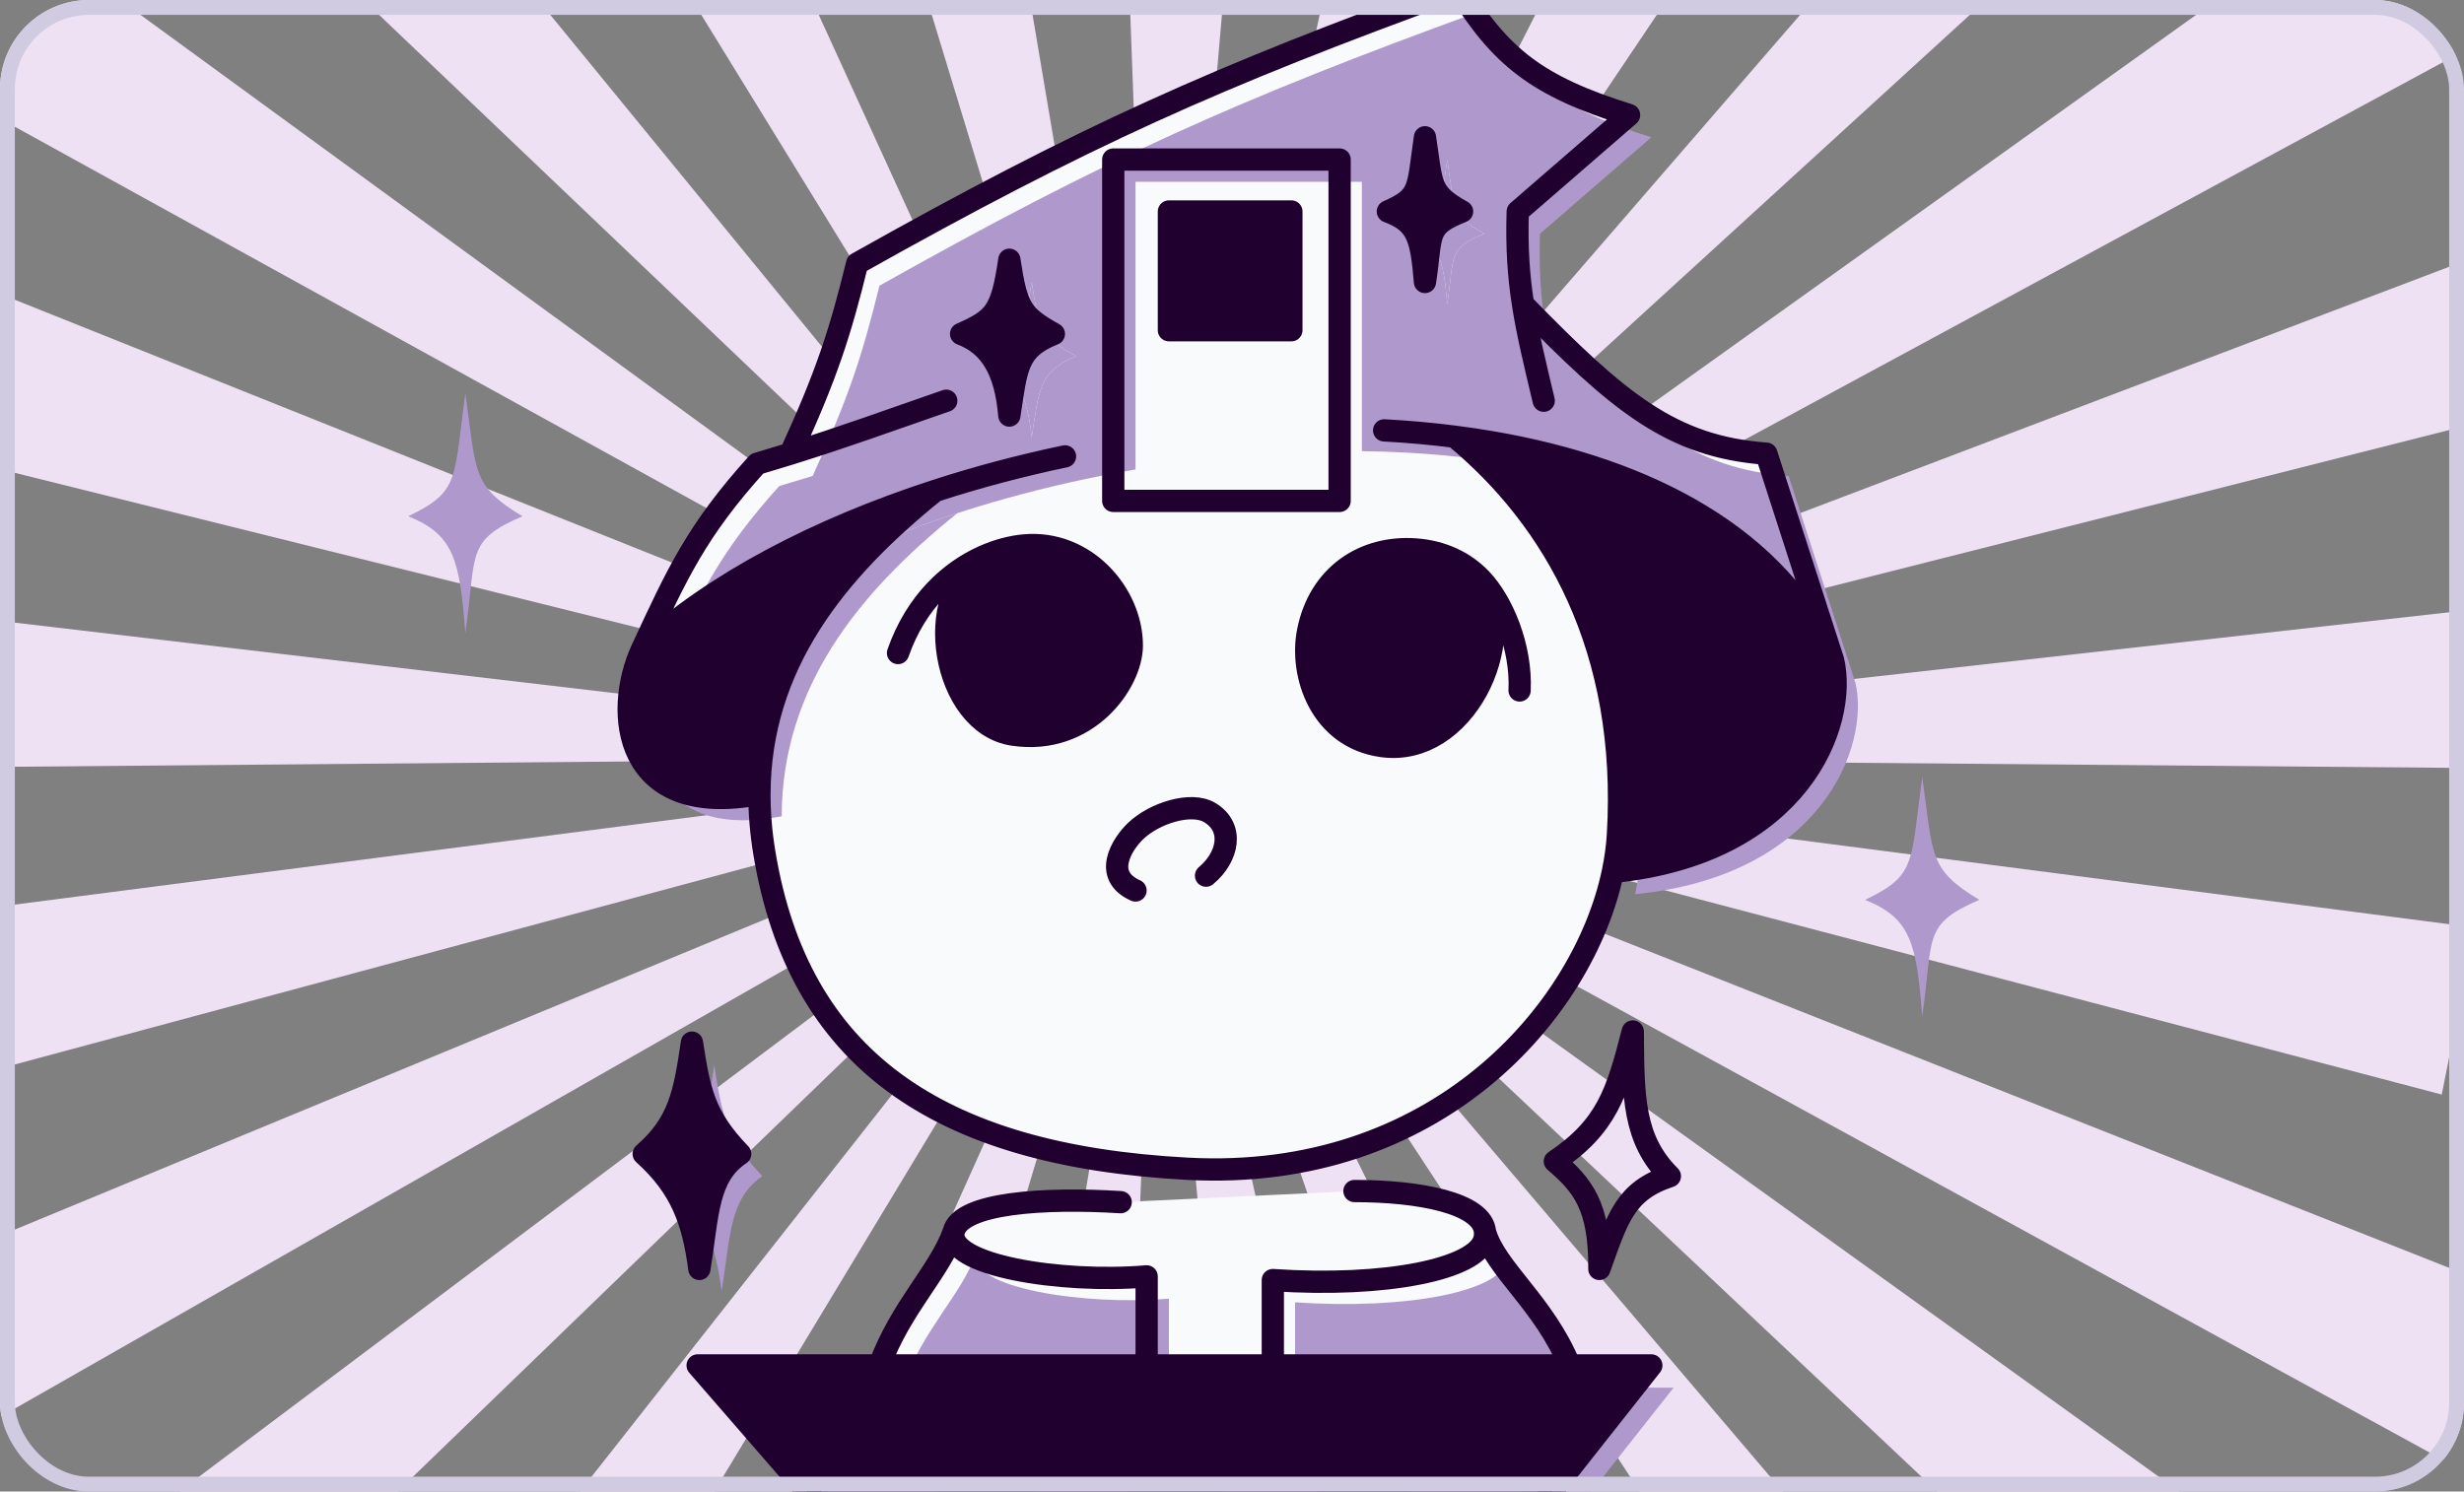 <svg width="332" height="201" viewBox="0 0 332 201" fill="none" xmlns="http://www.w3.org/2000/svg">
<rect x="0" y="0" width="332" height="201" fill="#808080" stroke="none"/>
<g clip-path="url(#clip0_1408_5118)">
<path d="M151.5 -19.5L156 102L166.5 -19.5H151.5Z" fill="#EEE1F3"/>
<path d="M119 -19.5L156 102L135.5 -19.5H119Z" fill="#EEE1F3"/>
<path d="M82.5 -17.5L156 102L100.5 -19.5L82.5 -17.5Z" fill="#EEE1F3"/>
<path d="M17.5 -30L156 102L50 -27.5L17.5 -30Z" fill="#EEE1F3"/>
<path d="M-19 5.5L156 102L-3 -14L-19 5.5Z" fill="#EEE1F3"/>
<path d="M-19 58.5L156 102L-16.5 33L-19 58.5Z" fill="#EEE1F3"/>
<path d="M-18.5 103.5L156 102L-18.5 81.5V103.5Z" fill="#EEE1F3"/>
<path d="M-20.5 149.5L156 102L-22 125L-20.5 149.5Z" fill="#EEE1F3"/>
<path d="M-22 203.5L156 102L-20.5 175L-22 203.5Z" fill="#EEE1F3"/>
<path d="M21.5 232L156 102L-0.5 219.5L21.5 232Z" fill="#EEE1F3"/>
<path d="M77.5 232L156 102L56.5 228.5L77.5 232Z" fill="#EEE1F3"/>
<path d="M117.5 230L156 102L98.5 230H117.5Z" fill="#EEE1F3"/>
<path d="M151 228.5L156 102L135 228.5H151Z" fill="#EEE1F3"/>
<path d="M184.5 230L156 102L167.5 230H184.5Z" fill="#EEE1F3"/>
<path d="M216.5 224.5L156 102L198 224.5H216.5Z" fill="#EEE1F3"/>
<path d="M250 212.5L156 102L228.5 212.5H250Z" fill="#EEE1F3"/>
<path d="M302 207L156 102L278 217L302 207Z" fill="#EEE1F3"/>
<path d="M343 176L156 102L331.5 198L343 176Z" fill="#EEE1F3"/>
<path d="M333.5 125L156 102L329 147.5L333.5 125Z" fill="#EEE1F3"/>
<path d="M339 81.5L156 102L333.5 103.5L339 81.5Z" fill="#EEE1F3"/>
<path d="M347 29.5L156 102L353.5 52L347 29.5Z" fill="#EEE1F3"/>
<path d="M315.5 -12L156 102L334.5 5.5L315.5 -12Z" fill="#EEE1F3"/>
<path d="M252.5 -9.5L156 102L278 -9.5H252.5Z" fill="#EEE1F3"/>
<path d="M215 -14L156 102L234 -14H215Z" fill="#EEE1F3"/>
<path d="M182.5 -19.5L156 102L198 -19.5H182.5Z" fill="#EEE1F3"/>
<path d="M93.233 140.5C94.216 146.887 94.844 150.443 99.733 155.5C95.233 158.5 95.419 163.725 94.233 171C93.373 164.459 91.733 160 86.733 155.5C91.426 151.4 92.203 147.586 93.233 140.5Z" fill="#F8FAFC"/>
<path d="M191.999 18.5C192.982 24.887 192.499 26 196.999 28.5C191.999 30.5 192.999 31.5 191.999 38C191.499 32 190.999 30 186.999 28.5C191.499 26.5 190.969 25.586 191.999 18.5Z" fill="#F8FAFC"/>
<path d="M135.999 35C136.982 41.387 137.499 42.5 141.999 45C136.999 47 136.999 49.5 135.999 56C135.499 50 133.499 46.5 129.499 45C133.999 43 134.969 42.086 135.999 35Z" fill="#F8FAFC"/>
<path d="M190.752 74.044C183.752 73.529 177.756 77.544 176.254 85.044C175.073 90.938 177.947 99.412 186.25 100.544C197.25 102.044 204.75 86.544 199.551 78.044C197.298 75.685 194.266 74.303 190.752 74.044Z" fill="#F8FAFC"/>
<path d="M138 73.5C146.225 72.753 152.5 80 152.5 87C152.5 92 146.5 100.5 136.5 99C127 97.576 124 80 132.48 75C134.42 74.129 136.326 73.652 138 73.5Z" fill="#F8FAFC"/>
<path d="M126 66.15C110.188 71.289 96.178 78.595 86.499 87.5C82.555 96 84 110.5 102.327 107C102.371 89.678 112.592 76.916 126 66.15Z" fill="#F8FAFC"/>
<path d="M247 89C239.751 72.559 222.252 63.244 201 59.595C199.354 59.313 197.687 59.065 196 58.849C209.5 70 219.5 87.5 218 112.5C217.902 114.119 217.673 115.793 217.314 117.5C242.5 115 249 97.5 247 89Z" fill="#F8FAFC"/>
<path d="M157.5 28.5V44.5H174V28.5H157.5Z" fill="#F8FAFC"/>
<path d="M94 184.002H118.5H154.5H171.5H211.5H222.5L207.5 203.002H110.5L94 184.002Z" fill="#F8FAFC"/>
<path fill-rule="evenodd" clip-rule="evenodd" d="M86.698 87.071L86.499 87.5C96.178 78.595 110.188 71.289 126 66.15C112.592 76.916 102.371 89.678 102.327 107C102.321 109.564 102.537 112.228 103 115C107.588 142.525 126.048 155.689 160 157.5C193.469 159.285 213.342 136.355 217.314 117.5C217.673 115.793 217.902 114.119 218 112.5C219.5 87.5 209.5 70 196 58.849C197.687 59.065 199.354 59.313 201 59.595C222.252 63.244 239.751 72.559 247 89L238 61.136C225.157 60.212 217.991 54.089 205.209 41C204.616 37.188 204.349 33.369 204.5 28.5L219.5 15.5C207.003 11.589 202.212 7.671 196.5 -1.5C163.79 10.39 145.972 18.385 115.5 35.5C113.176 44.909 111.414 50.418 106.5 61.136C105.083 61.577 103.595 62.028 102 62.5C93.977 71.385 91.323 77.105 86.698 87.071ZM196.999 28.5C192.499 26 192.982 24.887 191.999 18.5C190.969 25.586 191.499 26.5 186.999 28.5C190.999 30 191.499 32 191.999 38C192.999 31.5 191.999 30.5 196.999 28.5ZM141.999 45C137.499 42.5 136.982 41.387 135.999 35C134.969 42.086 133.999 43 129.499 45C133.499 46.5 135.499 50 135.999 56C136.999 49.5 136.999 47 141.999 45ZM176.254 85.044C177.756 77.544 183.752 73.529 190.752 74.044C194.266 74.303 197.298 75.685 199.551 78.044C204.75 86.544 197.25 102.044 186.25 100.544C177.947 99.412 175.073 90.938 176.254 85.044ZM152.5 87C152.5 80 146.225 72.753 138 73.5C136.326 73.652 134.42 74.129 132.48 75C124 80 127 97.576 136.5 99C146.5 100.5 152.5 92 152.5 87ZM180.5 21.5H150V67.5H180.5V21.5Z" fill="#F8FAFC"/>
<path d="M151 162.002C140.769 161.362 129.374 162.066 128.5 166.001C127.5 170.501 142.936 172.984 154.5 172.002V184.002H171.5V172.501C186.745 173.529 199 171 200 167.001C200.087 166.652 200.115 166.319 200.087 166C199.752 162.135 191.277 160.501 182.5 160.501L151 162.002Z" fill="#F8FAFC"/>
<path d="M200 167.001C199 171 186.745 173.529 171.5 172.501V184.002H211.5C208.031 175.602 201.5 171 200.087 166C200.115 166.319 200.087 166.652 200 167.001Z" fill="#F8FAFC"/>
<path d="M154.5 172.002C142.936 172.984 127.5 170.501 128.5 166.001C126.5 171.5 121.432 176.086 118.5 184.002H154.5V172.002Z" fill="#F8FAFC"/>
<path fill-rule="evenodd" clip-rule="evenodd" d="M150 21.5H180.5V67.5H150V21.5ZM157.5 44.5V28.5H174V44.5H157.5Z" fill="#F8FAFC"/>
<path d="M194.999 21.5C195.982 27.887 195.499 29 199.999 31.5C194.999 33.5 195.999 34.5 194.999 41C194.499 35 193.999 33 189.999 31.5C194.499 29.5 193.968 28.586 194.999 21.5Z" fill="#AF98CB"/>
<path d="M138.999 38C139.982 44.387 140.499 45.5 144.999 48C139.999 50 139.999 52.5 138.999 59C138.499 53 136.499 49.5 132.499 48C136.999 46 137.968 45.086 138.999 38Z" fill="#AF98CB"/>
<path d="M128.999 69.15C113.187 74.289 99.178 81.595 89.499 90.5C85.555 99 87 113.5 105.327 110C105.371 92.678 115.591 79.916 128.999 69.15Z" fill="#AF98CB"/>
<path d="M249.999 92C242.751 75.559 225.252 66.244 203.999 62.595C202.354 62.313 200.686 62.065 198.999 61.849C212.499 73 222.499 90.5 220.999 115.5C220.902 117.119 220.673 118.793 220.313 120.5C245.499 118 251.999 100.5 249.999 92Z" fill="#AF98CB"/>
<path d="M97 187.002H121.5H157.5H174.5H214.5H225.5L210.5 206.002H113.5L97 187.002Z" fill="#AF98CB"/>
<path fill-rule="evenodd" clip-rule="evenodd" d="M89.698 90.071L89.499 90.5C99.178 81.595 113.187 74.289 128.999 69.15C134.641 67.316 140.513 65.758 146.5 64.501C148.653 64.049 150.822 63.636 153 63.264V24.5H183.5V60.795C185.515 60.821 187.516 60.887 189.5 60.995C192.72 61.17 195.892 61.453 198.999 61.849C200.686 62.065 202.354 62.313 203.999 62.595C225.252 66.244 242.751 75.559 249.999 92L240.999 64.136C228.157 63.212 220.991 57.089 208.209 44C207.616 40.188 207.348 36.369 207.499 31.5L222.499 18.5C210.002 14.589 205.212 10.671 199.499 1.5C166.789 13.39 148.972 21.385 118.499 38.5C116.176 47.909 114.414 53.418 109.499 64.136C108.082 64.577 106.595 65.028 104.999 65.5C96.976 74.385 94.323 80.105 89.698 90.071ZM199.999 31.5C195.499 29 195.982 27.887 194.999 21.5C193.968 28.586 194.499 29.5 189.999 31.5C193.999 33 194.499 35 194.999 41C195.999 34.5 194.999 33.5 199.999 31.5ZM144.999 48C140.499 45.5 139.982 44.387 138.999 38C137.968 45.086 136.999 46 132.499 48C136.499 49.5 138.499 53 138.999 59C139.999 52.5 139.999 50 144.999 48Z" fill="#AF98CB"/>
<path d="M203 170.001C202 174 189.745 176.529 174.5 175.501V187.002H214.5C211.03 178.602 204.5 174 203.087 169C203.115 169.319 203.087 169.652 203 170.001Z" fill="#AF98CB"/>
<path d="M157.5 175.002C145.935 175.984 130.5 173.501 131.5 169.001C129.5 174.5 124.432 179.086 121.5 187.002H157.5V175.002Z" fill="#AF98CB"/>
<path d="M96.233 143.5C97.216 149.887 97.844 153.443 102.733 158.5C98.233 161.5 98.419 166.725 97.233 174C96.373 167.459 94.733 163 89.733 158.5C94.426 154.4 95.203 150.586 96.233 143.5Z" fill="#AF98CB"/>
<path d="M93.233 140.5C94.216 146.887 94.844 150.443 99.733 155.5C95.233 158.5 95.419 163.725 94.233 171C93.373 164.459 91.733 160 86.733 155.5C91.426 151.4 92.203 147.586 93.233 140.5Z" fill="#1F002E"/>
<path d="M191.999 18.5C192.982 24.887 192.499 26 196.999 28.5C191.999 30.5 192.999 31.5 191.999 38C191.499 32 190.999 30 186.999 28.5C191.499 26.5 190.969 25.586 191.999 18.5Z" fill="#1F002E"/>
<path d="M135.999 35C136.982 41.387 137.499 42.5 141.999 45C136.999 47 136.999 49.5 135.999 56C135.499 50 133.499 46.5 129.499 45C133.999 43 134.969 42.086 135.999 35Z" fill="#1F002E"/>
<path d="M190.752 74.044C183.752 73.529 177.756 77.544 176.254 85.044C175.073 90.938 177.947 99.412 186.25 100.544C197.25 102.044 204.75 86.544 199.551 78.044C197.298 75.685 194.266 74.303 190.752 74.044Z" fill="#1F002E"/>
<path d="M138 73.5C146.225 72.753 152.5 80 152.5 87C152.5 92 146.5 100.5 136.5 99C127 97.576 124 80 132.48 75C134.42 74.129 136.326 73.652 138 73.5Z" fill="#1F002E"/>
<path d="M126 66.15C110.188 71.289 96.178 78.595 86.499 87.5C82.555 96 84 110.5 102.327 107C102.371 89.678 112.592 76.916 126 66.15Z" fill="#1F002E"/>
<path d="M247 89C239.751 72.559 222.252 63.244 201 59.595C199.354 59.313 197.687 59.065 196 58.849C209.5 70 219.5 87.5 218 112.5C217.902 114.119 217.673 115.793 217.314 117.5C242.5 115 249 97.5 247 89Z" fill="#1F002E"/>
<path d="M157.5 28.5V44.5H174V28.5H157.5Z" fill="#1F002E"/>
<path d="M94 184.002H118.5H154.5H171.5H211.5H222.5L207.5 203.002H110.5L94 184.002Z" fill="#1F002E"/>
<path d="M162.502 118C165.502 115.5 166.334 111.5 163 109.5C160.5 108 155.53 109.569 153 112.001C151.162 113.768 148.5 118 153 120M204.75 93.044C205.03 87.156 202.426 81.055 199.551 78.044M199.551 78.044C197.298 75.685 194.266 74.303 190.752 74.044C183.752 73.529 177.756 77.544 176.254 85.044C175.073 90.938 177.947 99.412 186.25 100.544C197.25 102.044 204.75 86.544 199.551 78.044ZM121 88C123.435 81.044 128.047 76.991 132.48 75M132.48 75C134.42 74.129 136.326 73.652 138 73.5C146.225 72.753 152.5 80 152.5 87C152.5 92 146.5 100.5 136.5 99C127 97.576 124 80 132.48 75ZM86.499 87.5C91.248 77.267 93.862 71.512 102 62.5C103.595 62.028 105.083 61.577 106.5 61.136M86.499 87.5C96.178 78.595 110.188 71.289 126 66.15M86.499 87.5C82.555 96 84 110.5 102.327 107M247 89L238 61.136C225.157 60.212 217.991 54.089 205.209 41M247 89C239.751 72.559 222.252 63.244 201 59.595C199.354 59.313 197.687 59.065 196 58.849M247 89C249 97.5 242.5 115 217.314 117.5M127.5 54C119.07 56.925 113.699 58.894 106.5 61.136M106.5 61.136C111.414 50.418 113.176 44.909 115.5 35.5C145.972 18.385 163.79 10.39 196.5 -1.5C202.212 7.671 207.003 11.589 219.5 15.5L204.5 28.5C204.349 33.369 204.616 37.188 205.209 41M208 54C206.789 48.9 205.824 44.954 205.209 41M126 66.15C112.592 76.916 102.371 89.678 102.327 107M126 66.15C131.642 64.316 137.514 62.758 143.5 61.501M196 58.849C209.5 70 219.5 87.5 218 112.5C217.902 114.119 217.673 115.793 217.314 117.5M196 58.849C192.893 58.453 189.72 58.17 186.5 57.995M217.314 117.5C213.342 136.355 193.469 159.285 160 157.5C126.048 155.689 107.588 142.525 103 115C102.537 112.228 102.321 109.564 102.327 107M151 162.002C140.769 161.362 129.374 162.066 128.5 166.001M128.5 166.001C127.5 170.501 142.936 172.984 154.5 172.002V184.002M128.5 166.001C126.5 171.5 121.432 176.086 118.5 184.002M154.5 184.002H118.5M154.5 184.002H171.5M118.5 184.002H94L110.5 203.002H207.5L222.5 184.002H211.5M182.5 160.501C191.277 160.501 199.752 162.135 200.087 166M171.5 184.002V172.501C186.745 173.529 199 171 200 167.001C200.087 166.652 200.115 166.319 200.087 166M171.5 184.002H211.5M200.087 166C201.5 171 208.031 175.602 211.5 184.002M209.499 156.5C216.492 151.798 217.871 147.286 219.999 139C220.072 147.735 219.999 153.5 224.999 158.5C218.999 160.5 217.999 164 215.499 171C215.579 162.506 213.226 159.68 209.499 156.5ZM93.233 140.5C94.216 146.887 94.844 150.443 99.733 155.5C95.233 158.5 95.419 163.725 94.233 171C93.373 164.459 91.733 160 86.733 155.5C91.426 151.4 92.203 147.586 93.233 140.5ZM191.999 18.5C192.982 24.887 192.499 26 196.999 28.5C191.999 30.5 192.999 31.5 191.999 38C191.499 32 190.999 30 186.999 28.5C191.499 26.5 190.969 25.586 191.999 18.5ZM135.999 35C136.982 41.387 137.499 42.5 141.999 45C136.999 47 136.999 49.5 135.999 56C135.499 50 133.499 46.5 129.499 45C133.999 43 134.969 42.086 135.999 35ZM150 21.5H180.5V67.5H150V21.5ZM157.5 28.5V44.5H174V28.5H157.5Z" stroke="#1F002E" stroke-width="3" stroke-linecap="round" stroke-linejoin="round"/>
<path d="M259 104.692C260.514 115.275 259.77 117.118 266.699 121.26C259 124.574 260.54 126.231 259 137C258.23 127.059 257.46 123.746 251.301 121.26C258.23 117.947 257.413 116.432 259 104.692Z" fill="#AF98CB"/>
<path d="M62.699 53C64.213 63.583 63.469 65.426 70.398 69.568C62.699 72.882 64.239 74.538 62.699 85.308C61.929 75.367 61.159 72.053 55 69.568C61.929 66.254 61.113 64.74 62.699 53Z" fill="#AF98CB"/>
</g>
<rect x="1" y="1" width="330" height="199" rx="11" stroke="#D1CBE1" stroke-width="2"/>
<defs>
<clipPath id="clip0_1408_5118">
<rect width="332" height="201" rx="12" fill="white"/>
</clipPath>
</defs>
</svg>
